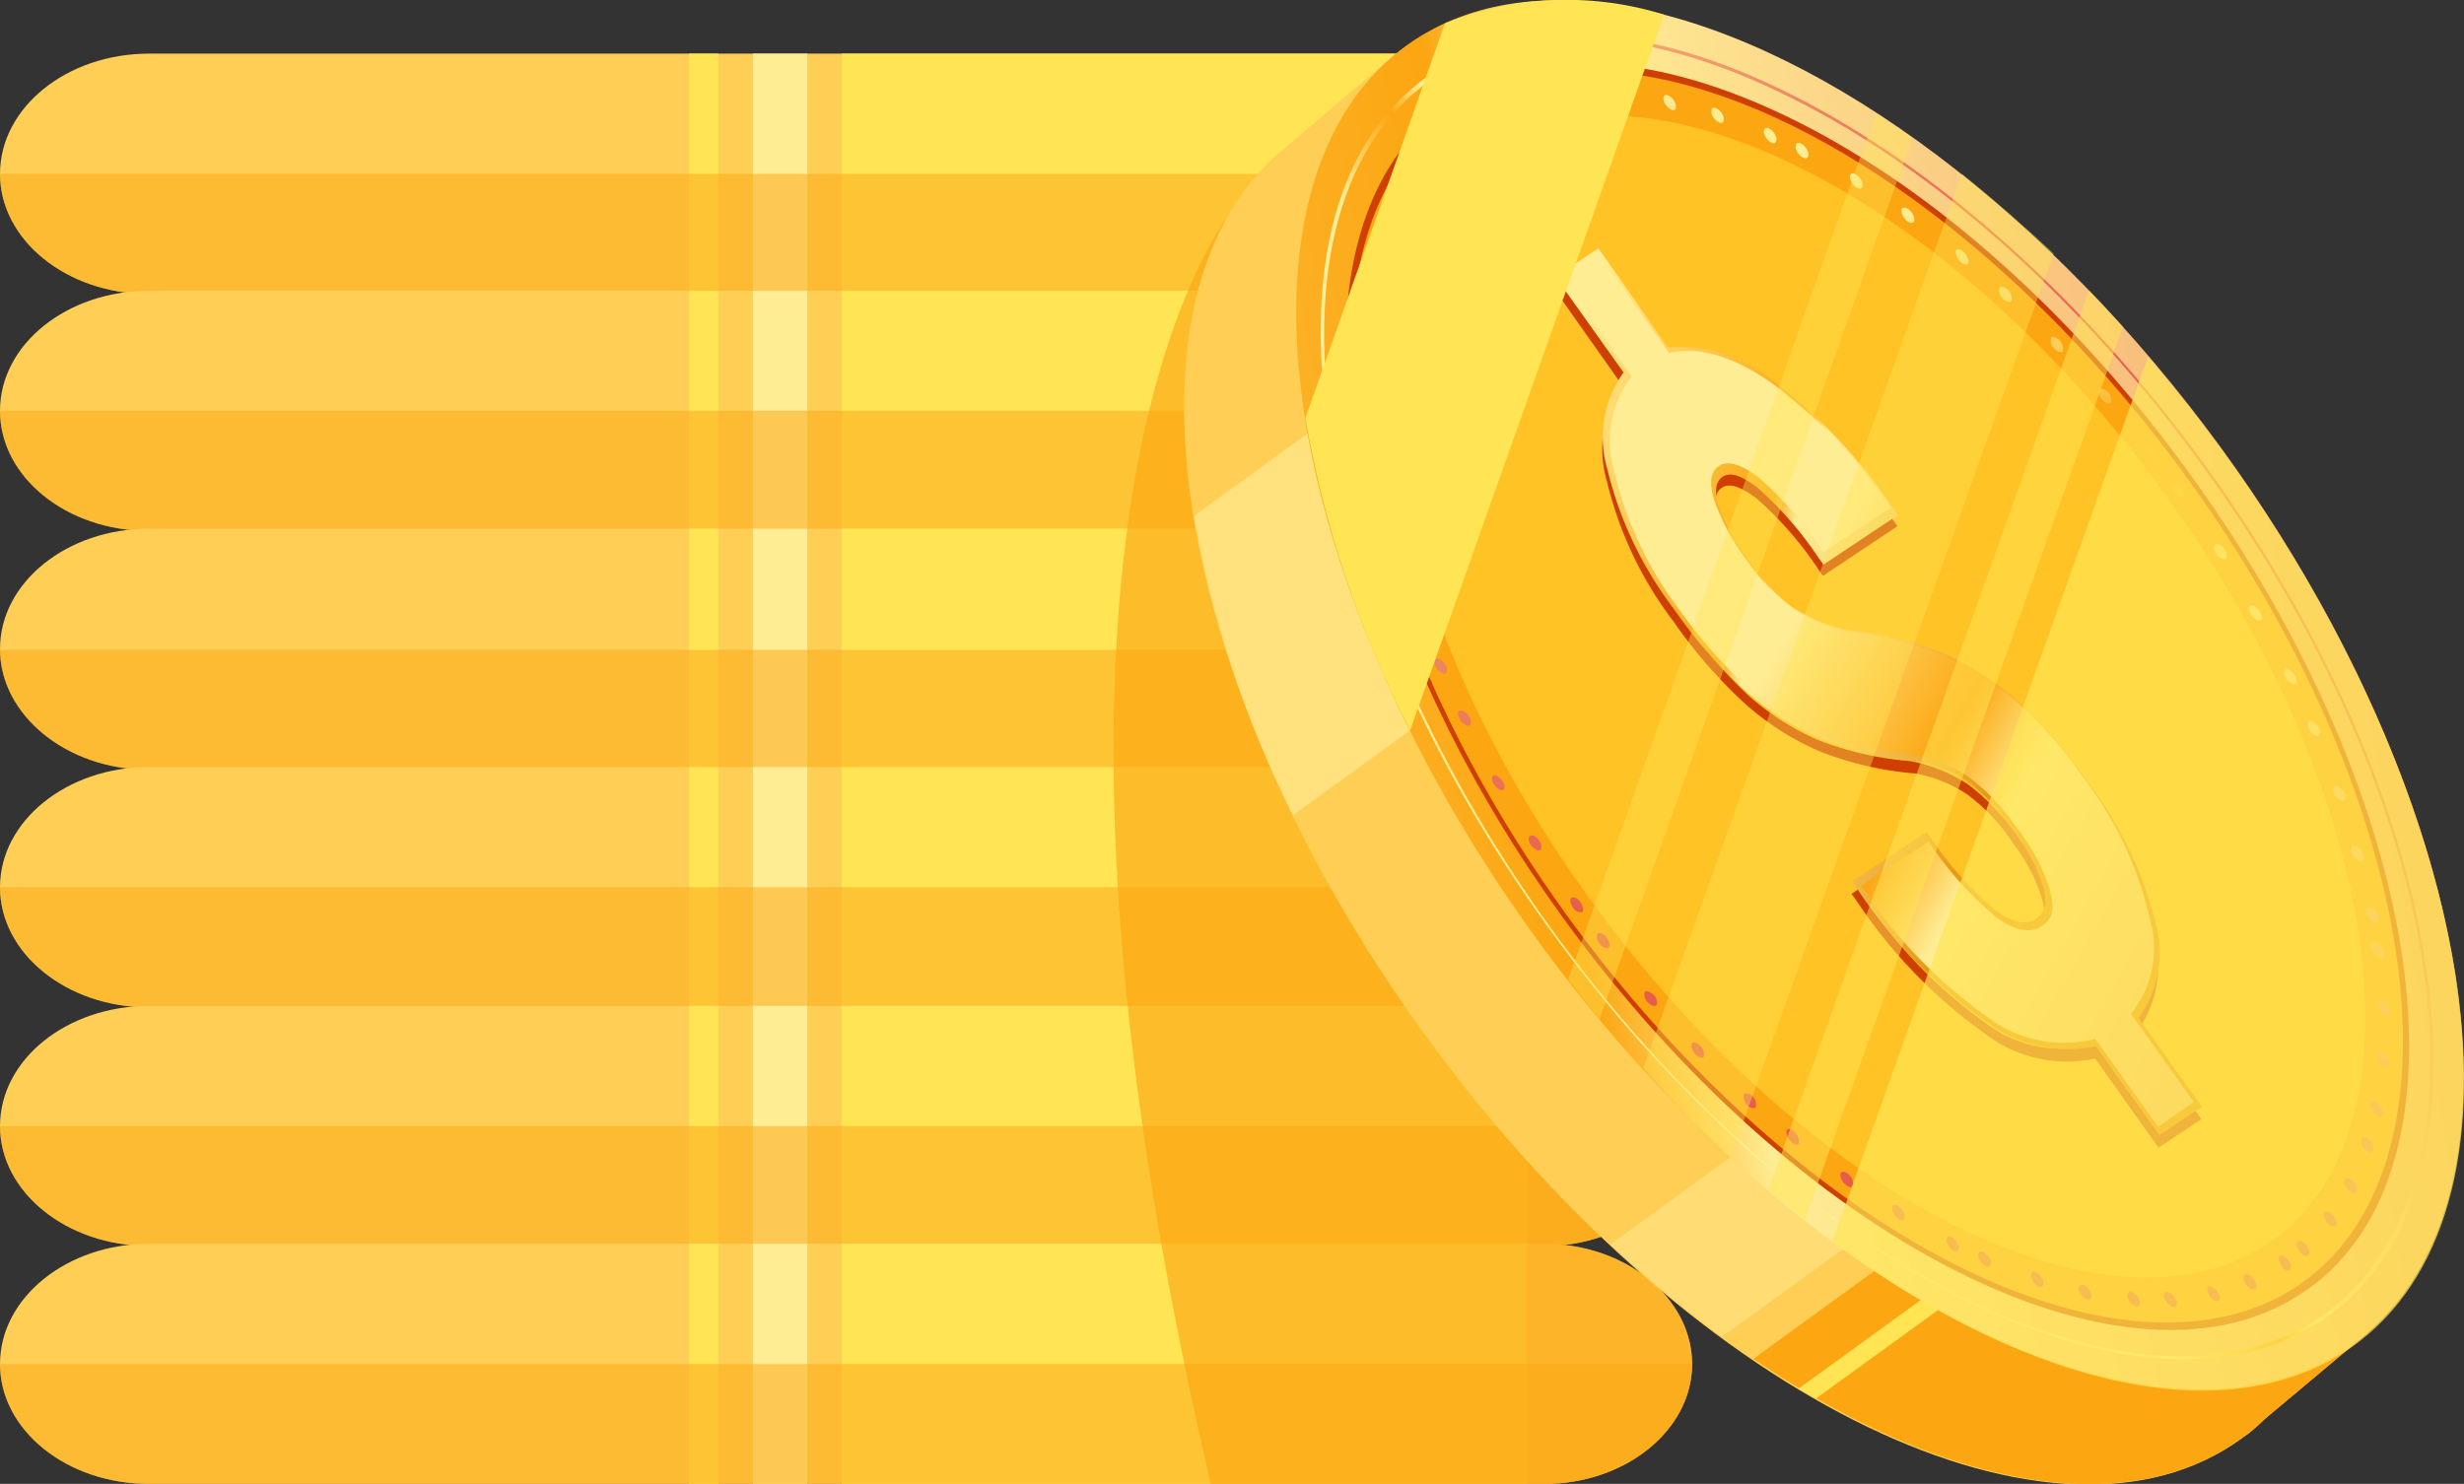 <svg xmlns="http://www.w3.org/2000/svg" xmlns:xlink="http://www.w3.org/1999/xlink" viewBox="0 0 99.21 59.76" width="100%" height="100%" preserveAspectRatio="none"><rect x="0" y="0" width="99.21" height="59.76" fill="#333333" stroke="none"/><defs><style>.cls-1{isolation:isolate;}.cls-2{fill:#ffce55;}.cls-3{fill:#ffe554;}.cls-4,.cls-8,.cls-9{fill:#ffed94;}.cls-5,.cls-8,.cls-82{opacity:0.5;}.cls-5,.cls-7,.cls-81,.cls-83{mix-blend-mode:multiply;}.cls-6,.cls-7{fill:#fca611;}.cls-7{opacity:0.63;}.cls-9{opacity:0.65;}.cls-10{fill:url(#linear-gradient);}.cls-11{fill:url(#linear-gradient-2);}.cls-12{fill:#ce3f00;}.cls-13{fill:#ffc325;}.cls-14{fill:url(#linear-gradient-3);}.cls-15{fill:url(#linear-gradient-4);}.cls-16{fill:url(#linear-gradient-5);}.cls-17{fill:url(#linear-gradient-6);}.cls-18{fill:url(#linear-gradient-7);}.cls-19{fill:url(#linear-gradient-8);}.cls-20{fill:url(#linear-gradient-9);}.cls-21{fill:url(#linear-gradient-10);}.cls-22{fill:url(#linear-gradient-11);}.cls-23{fill:url(#linear-gradient-12);}.cls-24{fill:url(#linear-gradient-13);}.cls-25{fill:url(#linear-gradient-14);}.cls-26{fill:url(#linear-gradient-15);}.cls-27{fill:url(#linear-gradient-16);}.cls-28{fill:url(#linear-gradient-17);}.cls-29{fill:url(#linear-gradient-18);}.cls-30{fill:url(#linear-gradient-19);}.cls-31{fill:url(#linear-gradient-20);}.cls-32{fill:url(#linear-gradient-21);}.cls-33{fill:url(#linear-gradient-22);}.cls-34{fill:url(#linear-gradient-23);}.cls-35{fill:url(#linear-gradient-24);}.cls-36{fill:url(#linear-gradient-25);}.cls-37{fill:url(#linear-gradient-26);}.cls-38{fill:url(#linear-gradient-27);}.cls-39{fill:url(#linear-gradient-28);}.cls-40{fill:url(#linear-gradient-29);}.cls-41{fill:url(#linear-gradient-30);}.cls-42{fill:url(#linear-gradient-31);}.cls-43{fill:url(#linear-gradient-32);}.cls-44{fill:url(#linear-gradient-33);}.cls-45{fill:url(#linear-gradient-34);}.cls-46{fill:url(#linear-gradient-35);}.cls-47{fill:url(#linear-gradient-36);}.cls-48{fill:url(#linear-gradient-37);}.cls-49{fill:url(#linear-gradient-38);}.cls-50{fill:url(#linear-gradient-39);}.cls-51{fill:url(#linear-gradient-40);}.cls-52{fill:url(#linear-gradient-41);}.cls-53{fill:url(#linear-gradient-42);}.cls-54{fill:url(#linear-gradient-43);}.cls-55{fill:url(#linear-gradient-44);}.cls-56{fill:url(#linear-gradient-45);}.cls-57{fill:url(#linear-gradient-46);}.cls-58{fill:url(#linear-gradient-47);}.cls-59{fill:url(#linear-gradient-48);}.cls-60{fill:url(#linear-gradient-49);}.cls-61{fill:url(#linear-gradient-50);}.cls-62{fill:url(#linear-gradient-51);}.cls-63{fill:url(#linear-gradient-52);}.cls-64{fill:url(#linear-gradient-53);}.cls-65{fill:url(#linear-gradient-54);}.cls-66{fill:url(#linear-gradient-55);}.cls-67{fill:url(#linear-gradient-56);}.cls-68{fill:url(#linear-gradient-57);}.cls-69{fill:url(#linear-gradient-58);}.cls-70{fill:url(#linear-gradient-59);}.cls-71{fill:url(#linear-gradient-60);}.cls-72{fill:url(#linear-gradient-61);}.cls-73{fill:url(#linear-gradient-62);}.cls-74{fill:url(#linear-gradient-63);}.cls-75{fill:url(#linear-gradient-64);}.cls-76{fill:url(#linear-gradient-65);}.cls-77{fill:url(#linear-gradient-66);}.cls-78{fill:url(#linear-gradient-67);}.cls-79{fill:url(#linear-gradient-68);}.cls-80,.cls-82{mix-blend-mode:soft-light;}.cls-81{opacity:0.4;}.cls-83{opacity:0.7;}</style><linearGradient id="linear-gradient" x1="195.11" y1="36.83" x2="295.93" y2="128.56" gradientTransform="matrix(0.72, 0.02, -0.01, 1.38, -102.27, -92.92)" gradientUnits="userSpaceOnUse"><stop offset="0" stop-color="#ffed94"/><stop offset="0.41" stop-color="#fca611"/><stop offset="0.46" stop-color="#ffed94"/><stop offset="0.99" stop-color="#e85c4b"/></linearGradient><linearGradient id="linear-gradient-2" x1="224.47" y1="84.05" x2="269.15" y2="84.05" gradientTransform="matrix(0.6, -0.41, 0.81, 1.12, -139.32, 35.45)" gradientUnits="userSpaceOnUse"><stop offset="0" stop-color="#ffed94"/><stop offset="0.3" stop-color="#ffed94"/><stop offset="0.41" stop-color="#fca611"/><stop offset="0.46" stop-color="#ffed94"/><stop offset="0.99" stop-color="#e85c4b"/></linearGradient><linearGradient id="linear-gradient-3" x1="281.44" y1="69.2" x2="246.75" y2="105.23" xlink:href="#linear-gradient-2"/><linearGradient id="linear-gradient-4" x1="260.35" y1="48.89" x2="225.65" y2="84.93" xlink:href="#linear-gradient-2"/><linearGradient id="linear-gradient-5" x1="260.74" y1="49.27" x2="226.05" y2="85.31" xlink:href="#linear-gradient-2"/><linearGradient id="linear-gradient-6" x1="281.05" y1="68.82" x2="246.35" y2="104.86" xlink:href="#linear-gradient-2"/><linearGradient id="linear-gradient-7" x1="271.17" y1="59.31" x2="236.47" y2="95.35" xlink:href="#linear-gradient-2"/><linearGradient id="linear-gradient-8" x1="270.62" y1="58.77" x2="235.92" y2="94.82" xlink:href="#linear-gradient-2"/><linearGradient id="linear-gradient-9" x1="285.53" y1="73.13" x2="250.83" y2="109.18" xlink:href="#linear-gradient-2"/><linearGradient id="linear-gradient-10" x1="256.26" y1="44.95" x2="221.56" y2="80.99" xlink:href="#linear-gradient-2"/><linearGradient id="linear-gradient-11" x1="284.59" y1="72.22" x2="249.89" y2="108.26" xlink:href="#linear-gradient-2"/><linearGradient id="linear-gradient-12" x1="257.21" y1="45.86" x2="222.51" y2="81.9" xlink:href="#linear-gradient-2"/><linearGradient id="linear-gradient-13" x1="265.71" y1="54.05" x2="231.01" y2="90.09" xlink:href="#linear-gradient-2"/><linearGradient id="linear-gradient-14" x1="276.09" y1="64.04" x2="241.39" y2="100.08" xlink:href="#linear-gradient-2"/><linearGradient id="linear-gradient-15" x1="276.91" y1="64.83" x2="242.21" y2="100.87" xlink:href="#linear-gradient-2"/><linearGradient id="linear-gradient-16" x1="264.89" y1="53.26" x2="230.19" y2="89.3" xlink:href="#linear-gradient-2"/><linearGradient id="linear-gradient-17" x1="284.25" y1="71.9" x2="249.55" y2="107.94" xlink:href="#linear-gradient-2"/><linearGradient id="linear-gradient-18" x1="257.55" y1="46.19" x2="222.85" y2="82.23" xlink:href="#linear-gradient-2"/><linearGradient id="linear-gradient-19" x1="283.33" y1="71.01" x2="248.63" y2="107.05" xlink:href="#linear-gradient-2"/><linearGradient id="linear-gradient-20" x1="258.47" y1="47.08" x2="223.77" y2="83.12" xlink:href="#linear-gradient-2"/><linearGradient id="linear-gradient-21" x1="263.16" y1="51.6" x2="228.46" y2="87.63" xlink:href="#linear-gradient-2"/><linearGradient id="linear-gradient-22" x1="278.63" y1="66.49" x2="243.93" y2="102.53" xlink:href="#linear-gradient-2"/><linearGradient id="linear-gradient-23" x1="274.21" y1="62.24" x2="239.52" y2="98.28" xlink:href="#linear-gradient-2"/><linearGradient id="linear-gradient-24" x1="267.58" y1="55.85" x2="232.88" y2="91.89" xlink:href="#linear-gradient-2"/><linearGradient id="linear-gradient-25" x1="285.16" y1="72.77" x2="250.46" y2="108.81" xlink:href="#linear-gradient-2"/><linearGradient id="linear-gradient-26" x1="256.64" y1="45.32" x2="221.94" y2="81.36" xlink:href="#linear-gradient-2"/><linearGradient id="linear-gradient-27" x1="285.36" y1="72.98" x2="250.67" y2="109.01" xlink:href="#linear-gradient-2"/><linearGradient id="linear-gradient-28" x1="256.43" y1="45.12" x2="221.73" y2="81.15" xlink:href="#linear-gradient-2"/><linearGradient id="linear-gradient-29" x1="268.67" y1="56.9" x2="233.97" y2="92.94" xlink:href="#linear-gradient-2"/><linearGradient id="linear-gradient-30" x1="273.13" y1="61.19" x2="238.43" y2="97.23" xlink:href="#linear-gradient-2"/><linearGradient id="linear-gradient-31" x1="279.55" y1="67.38" x2="244.86" y2="103.42" xlink:href="#linear-gradient-2"/><linearGradient id="linear-gradient-32" x1="262.24" y1="50.71" x2="227.54" y2="86.75" xlink:href="#linear-gradient-2"/><linearGradient id="linear-gradient-33" x1="282.7" y1="70.41" x2="248" y2="106.45" xlink:href="#linear-gradient-2"/><linearGradient id="linear-gradient-34" x1="259.09" y1="47.68" x2="224.39" y2="83.72" xlink:href="#linear-gradient-2"/><linearGradient id="linear-gradient-35" x1="282.47" y1="70.19" x2="247.77" y2="106.23" xlink:href="#linear-gradient-2"/><linearGradient id="linear-gradient-36" x1="259.32" y1="47.9" x2="224.62" y2="83.94" xlink:href="#linear-gradient-2"/><linearGradient id="linear-gradient-37" x1="261.94" y1="50.42" x2="227.24" y2="86.46" xlink:href="#linear-gradient-2"/><linearGradient id="linear-gradient-38" x1="279.86" y1="67.67" x2="245.16" y2="103.71" xlink:href="#linear-gradient-2"/><linearGradient id="linear-gradient-39" x1="272.75" y1="60.82" x2="238.05" y2="96.87" xlink:href="#linear-gradient-2"/><linearGradient id="linear-gradient-40" x1="269.05" y1="57.26" x2="234.35" y2="93.3" xlink:href="#linear-gradient-2"/><linearGradient id="linear-gradient-41" x1="285.42" y1="73.02" x2="250.72" y2="109.07" xlink:href="#linear-gradient-2"/><linearGradient id="linear-gradient-42" x1="256.38" y1="45.06" x2="221.68" y2="81.1" xlink:href="#linear-gradient-2"/><linearGradient id="linear-gradient-43" x1="285.06" y1="72.68" x2="250.37" y2="108.72" xlink:href="#linear-gradient-2"/><linearGradient id="linear-gradient-44" x1="256.73" y1="45.41" x2="222.03" y2="81.44" xlink:href="#linear-gradient-2"/><linearGradient id="linear-gradient-45" x1="267.21" y1="55.49" x2="232.51" y2="91.53" xlink:href="#linear-gradient-2"/><linearGradient id="linear-gradient-46" x1="274.58" y1="62.59" x2="239.89" y2="98.63" xlink:href="#linear-gradient-2"/><linearGradient id="linear-gradient-47" x1="278.31" y1="66.18" x2="243.61" y2="102.22" xlink:href="#linear-gradient-2"/><linearGradient id="linear-gradient-48" x1="263.49" y1="51.91" x2="228.79" y2="87.95" xlink:href="#linear-gradient-2"/><linearGradient id="linear-gradient-49" x1="283.52" y1="71.2" x2="248.82" y2="107.24" xlink:href="#linear-gradient-2"/><linearGradient id="linear-gradient-50" x1="258.27" y1="46.89" x2="223.57" y2="82.93" xlink:href="#linear-gradient-2"/><linearGradient id="linear-gradient-51" x1="284.09" y1="71.74" x2="249.39" y2="107.78" xlink:href="#linear-gradient-2"/><linearGradient id="linear-gradient-52" x1="257.71" y1="46.35" x2="223.01" y2="82.39" xlink:href="#linear-gradient-2"/><linearGradient id="linear-gradient-53" x1="264.54" y1="52.93" x2="229.85" y2="88.96" xlink:href="#linear-gradient-2"/><linearGradient id="linear-gradient-54" x1="277.25" y1="65.16" x2="242.55" y2="101.2" xlink:href="#linear-gradient-2"/><linearGradient id="linear-gradient-55" x1="275.73" y1="63.7" x2="241.03" y2="99.74" xlink:href="#linear-gradient-2"/><linearGradient id="linear-gradient-56" x1="266.06" y1="54.4" x2="231.37" y2="90.43" xlink:href="#linear-gradient-2"/><linearGradient id="linear-gradient-57" x1="284.72" y1="72.35" x2="250.02" y2="108.39" xlink:href="#linear-gradient-2"/><linearGradient id="linear-gradient-58" x1="257.08" y1="45.74" x2="222.38" y2="81.78" xlink:href="#linear-gradient-2"/><linearGradient id="linear-gradient-59" x1="285.52" y1="73.12" x2="250.82" y2="109.16" xlink:href="#linear-gradient-2"/><linearGradient id="linear-gradient-60" x1="256.27" y1="44.97" x2="221.58" y2="81" xlink:href="#linear-gradient-2"/><linearGradient id="linear-gradient-61" x1="270.24" y1="58.41" x2="235.54" y2="94.45" xlink:href="#linear-gradient-2"/><linearGradient id="linear-gradient-62" x1="271.56" y1="59.67" x2="236.86" y2="95.72" xlink:href="#linear-gradient-2"/><linearGradient id="linear-gradient-63" x1="280.77" y1="68.55" x2="246.07" y2="104.59" xlink:href="#linear-gradient-2"/><linearGradient id="linear-gradient-64" x1="261.02" y1="49.54" x2="226.32" y2="85.57" xlink:href="#linear-gradient-2"/><linearGradient id="linear-gradient-65" x1="281.71" y1="69.45" x2="247" y2="105.49" xlink:href="#linear-gradient-2"/><linearGradient id="linear-gradient-66" x1="260.09" y1="48.64" x2="225.39" y2="84.68" xlink:href="#linear-gradient-2"/><linearGradient id="linear-gradient-67" x1="241.45" y1="70.48" x2="248.6" y2="88.92" gradientTransform="matrix(0.6, -0.41, 0.81, 1.12, -139.32, 35.45)" gradientUnits="userSpaceOnUse"><stop offset="0" stop-color="#ffed94"/><stop offset="0.41" stop-color="#fca611"/><stop offset="0.46" stop-color="#ffed94"/><stop offset="0.99" stop-color="#e78900"/></linearGradient><linearGradient id="linear-gradient-68" x1="241.58" y1="63.88" x2="255.06" y2="116.93" xlink:href="#linear-gradient-2"/></defs><g class="cls-1"><g id="Layer_1"><path class="cls-2" d="M62.18,11.84H6C2.68,11.84,0,9.66,0,7H0C0,4.34,2.68,2.16,6,2.16H62.18c3.27,0,5.95,2.18,5.95,4.84h0C68.13,9.66,65.45,11.84,62.18,11.84Z"/><rect class="cls-3" x="33.89" y="2.16" width="27.61" height="9.68"/><rect class="cls-4" x="30.32" y="2.16" width="2.18" height="9.68"/><rect class="cls-3" x="27.74" y="2.16" width="1.18" height="9.68"/><g class="cls-5"><path class="cls-6" d="M6,11.84H62.18c3.27,0,5.95-2.18,5.95-4.84H0C0,9.66,2.68,11.84,6,11.84Z"/></g><path class="cls-2" d="M62.18,21.38H6C2.68,21.38,0,19.21,0,16.54H0c0-2.66,2.68-4.83,6-4.83H62.18c3.27,0,5.95,2.17,5.95,4.83h0C68.13,19.21,65.45,21.38,62.18,21.38Z"/><rect class="cls-3" x="33.89" y="11.71" width="27.61" height="9.68"/><rect class="cls-4" x="30.32" y="11.71" width="2.18" height="9.68"/><rect class="cls-3" x="27.74" y="11.71" width="1.18" height="9.68"/><g class="cls-5"><path class="cls-6" d="M6,21.38H62.18c3.27,0,5.95-2.17,5.95-4.84H0C0,19.21,2.68,21.38,6,21.38Z"/></g><path class="cls-2" d="M62.18,31H6C2.68,31,0,28.79,0,26.13H0c0-2.66,2.68-4.84,6-4.84H62.18c3.27,0,5.95,2.18,5.95,4.84h0C68.13,28.79,65.45,31,62.18,31Z"/><rect class="cls-3" x="33.89" y="21.29" width="27.61" height="9.68"/><rect class="cls-4" x="30.32" y="21.29" width="2.18" height="9.68"/><rect class="cls-3" x="27.74" y="21.29" width="1.18" height="9.68"/><g class="cls-5"><path class="cls-6" d="M6,31H62.18c3.27,0,5.95-2.17,5.95-4.83H0C0,28.79,2.68,31,6,31Z"/></g><path class="cls-2" d="M62.18,40.57H6C2.68,40.57,0,38.39,0,35.73H0c0-2.66,2.68-4.84,6-4.84H62.18c3.27,0,5.95,2.18,5.95,4.84h0C68.13,38.39,65.45,40.57,62.18,40.57Z"/><rect class="cls-3" x="33.89" y="30.89" width="27.61" height="9.68"/><rect class="cls-4" x="30.32" y="30.89" width="2.18" height="9.68"/><rect class="cls-3" x="27.74" y="30.89" width="1.18" height="9.68"/><g class="cls-5"><path class="cls-6" d="M6,40.57H62.18c3.27,0,5.95-2.18,5.95-4.84H0C0,38.39,2.68,40.57,6,40.57Z"/></g><path class="cls-2" d="M62.18,50.18H6C2.68,50.18,0,48,0,45.35H0c0-2.67,2.68-4.84,6-4.84H62.18c3.27,0,5.95,2.17,5.95,4.84h0C68.13,48,65.45,50.18,62.18,50.18Z"/><rect class="cls-3" x="33.89" y="40.51" width="27.61" height="9.68"/><rect class="cls-4" x="30.32" y="40.51" width="2.18" height="9.68"/><rect class="cls-3" x="27.74" y="40.51" width="1.18" height="9.68"/><g class="cls-5"><path class="cls-6" d="M6,50.18H62.18c3.27,0,5.95-2.17,5.95-4.83H0C0,48,2.68,50.18,6,50.18Z"/></g><path class="cls-2" d="M62.18,59.76H6C2.68,59.76,0,57.59,0,54.93H0c0-2.66,2.68-4.84,6-4.84H62.18c3.27,0,5.95,2.18,5.95,4.84h0C68.13,57.59,65.45,59.76,62.18,59.76Z"/><rect class="cls-3" x="33.89" y="50.09" width="27.61" height="9.68"/><rect class="cls-4" x="30.32" y="50.09" width="2.18" height="9.68"/><rect class="cls-3" x="27.74" y="50.09" width="1.18" height="9.68"/><g class="cls-5"><path class="cls-6" d="M6,59.76H62.18c3.27,0,5.95-2.17,5.95-4.83H0C0,57.59,2.68,59.76,6,59.76Z"/></g><path class="cls-7" d="M62.18,59.76c3.27,0,5.95-2.17,5.95-4.83,0-2.45-2.26-4.48-5.16-4.79,2.9-.32,5.16-2.35,5.16-4.79s-2.33-4.54-5.3-4.81c3-.27,5.3-2.33,5.3-4.81s-2.31-4.52-5.26-4.8c2.95-.28,5.26-2.33,5.26-4.8S65.87,21.65,63,21.34c2.91-.32,5.17-2.35,5.17-4.8s-2.18-4.4-5-4.77c2.74-.35,4.87-2.24,5-4.53l-3.28-2.7-15,3.57s-10.57,11.3-1.14,51.65H62.18Z"/><path class="cls-2" d="M93.2,54.42c3.71-7.36.42-20.92-8.62-33.07C75.19,8.74,62.72,1.84,54.83,4.3l1.42-2.18L51.69,6h0c-7.18,5.88-4.48,22,6.1,36.24s25,21.12,32.45,15.7v0l.09-.07.18-.12c.25-.2.48-.41.71-.63l4.13-3.46Z"/><path class="cls-6" d="M90.26,57.92v0l.09-.07.18-.12c.25-.2.48-.41.71-.63l4.13-3.46-2.16.76a15.55,15.55,0,0,0,1.49-6.61l-3.81-5.26-13.4,7.19-6.89,5C78.11,59.85,85.56,61.34,90.26,57.92Z"/><path class="cls-3" d="M73.12,56.32l6.32-4.58L79,51.15l-6.58,4.77Z"/><path class="cls-8" d="M69.33,53.84l4.89-3.55L72,47.22l-2.31-.63-4.85,3.52A48.45,48.45,0,0,0,69.33,53.84Z"/><path class="cls-9" d="M52.06,32.83l4.72-3.42-.37-6-3.76-5.95-4.58,3.32A43.9,43.9,0,0,0,52.06,32.83Z"/><ellipse class="cls-10" cx="75.69" cy="27.98" rx="16.96" ry="32.36" transform="translate(-1.92 50.08) rotate(-36.18)"/><path class="cls-11" d="M93.6,53.11c-7.15,4.94-20.81-1.7-30.78-15.1C52.66,24.37,50.12,8.8,57.15,3.32c.14-.11.27-.21.41-.3,3.4-2.35,8.35-2.18,14,.51,5.89,2.8,11.85,8,16.77,14.59h0c4.92,6.61,8.22,13.86,9.29,20.41S97.41,50.16,94,52.81ZM57.67,3.18l-.4.29C50.28,8.92,52.8,24.39,62.9,38c9.9,13.31,23.48,19.91,30.58,15l.4-.29C97.27,50,98.55,45,97.49,38.46s-4.35-13.71-9.23-20.28S77.45,6.46,71.6,3.69C66,1,61.05.84,57.67,3.18Z"/><path class="cls-12" d="M92.8,52C86,56.73,72.91,50.38,63.38,37.57,53.67,24.53,51.24,9.65,58,4.41c3.24-2.55,8.15-2.47,13.78.2s11.32,7.63,16,13.94c9.71,13.05,12.14,27.93,5.42,33.17ZM58.64,4.52l-.38.28C51.65,10,54,24.59,63.58,37.42S86.3,56.49,92.89,51.33s4.23-19.79-5.32-32.62C82.94,12.5,77.35,7.63,71.81,5,66.49,2.48,61.84,2.32,58.64,4.52Z"/><ellipse class="cls-6" cx="75.58" cy="28.06" rx="15.28" ry="29.15" transform="translate(-1.99 50.03) rotate(-36.18)"/><path class="cls-13" d="M86.76,19.34c8.92,12,11.15,25.61,5,30.42s-18.42-1-27.34-13-11.14-25.61-5-30.42S77.84,7.36,86.76,19.34Z"/><path class="cls-3" d="M59.34,5.2c.12.16.14.34.06.4s-.25,0-.36-.19S58.9,5.08,59,5,59.23,5,59.34,5.2Z"/><path class="cls-3" d="M92.14,50.75c.12.16.14.34.06.4s-.25,0-.36-.19-.14-.33-.06-.39S92,50.59,92.14,50.75Z"/><path class="cls-3" d="M72.81,6.19c0,.16-.07.22-.22.15a.59.59,0,0,1-.29-.4c0-.16.08-.23.22-.15A.59.59,0,0,1,72.81,6.19Z"/><path class="cls-3" d="M78.88,50.23c0,.15-.08.22-.22.15a.59.59,0,0,1-.29-.41c0-.15.07-.22.22-.15A.61.61,0,0,1,78.88,50.23Z"/><path class="cls-3" d="M95.79,38.55a.6.6,0,0,1-.3-.41c0-.15.08-.22.22-.15a.63.63,0,0,1,.29.41C96,38.56,95.93,38.62,95.79,38.55Z"/><path class="cls-3" d="M55.47,18.17a.59.59,0,0,1-.29-.41c0-.15.07-.22.21-.15a.59.59,0,0,1,.3.41C55.71,18.18,55.61,18.24,55.47,18.17Z"/><path class="cls-14" d="M87.91,20c-.09.06-.25,0-.36-.18s-.14-.34-.06-.4.25,0,.36.18S88,20,87.91,20Z"/><path class="cls-15" d="M63.69,36.74c-.09,0-.25,0-.36-.19s-.14-.33-.06-.39.25,0,.37.18S63.77,36.68,63.69,36.74Z"/><path class="cls-16" d="M59.34,5.2c.12.16.14.34.06.4s-.25,0-.36-.19S58.9,5.08,59,5,59.23,5,59.34,5.2Z"/><path class="cls-17" d="M92.14,50.75c.12.16.14.34.06.4s-.25,0-.36-.19-.14-.33-.06-.39S92,50.59,92.14,50.75Z"/><path class="cls-18" d="M72.81,6.19c0,.16-.07.22-.22.15a.59.59,0,0,1-.29-.4c0-.16.08-.23.22-.15A.59.59,0,0,1,72.81,6.19Z"/><path class="cls-19" d="M78.88,50.23c0,.15-.08.22-.22.15a.59.59,0,0,1-.29-.41c0-.15.07-.22.22-.15A.61.61,0,0,1,78.88,50.23Z"/><path class="cls-20" d="M95.79,38.55a.6.6,0,0,1-.3-.41c0-.15.08-.22.22-.15a.63.63,0,0,1,.29.41C96,38.56,95.93,38.62,95.79,38.55Z"/><path class="cls-21" d="M55.47,18.17a.59.59,0,0,1-.29-.41c0-.15.07-.22.21-.15a.59.59,0,0,1,.3.41C55.71,18.18,55.61,18.24,55.47,18.17Z"/><path class="cls-22" d="M93.3,29.65a.52.52,0,0,1-.35-.32c-.07-.17,0-.3.09-.29a.52.52,0,0,1,.35.32C93.47,29.53,93.42,29.66,93.3,29.65Z"/><path class="cls-23" d="M58.14,27.13a.53.53,0,0,1-.35-.33c-.08-.17,0-.3.09-.29a.53.53,0,0,1,.35.33C58.3,27,58.26,27.13,58.14,27.13Z"/><path class="cls-24" d="M65.49,3.87c.08.17,0,.3-.09.29a.52.52,0,0,1-.35-.32c-.07-.17,0-.3.09-.29A.52.52,0,0,1,65.49,3.87Z"/><path class="cls-25" d="M86.13,52.33c.07.17,0,.3-.09.29a.52.52,0,0,1-.35-.32c-.08-.17,0-.3.09-.29S86.06,52.16,86.13,52.33Z"/><path class="cls-26" d="M81,12.07c0,.12-.18.11-.32,0a.48.48,0,0,1-.18-.43c0-.12.17-.11.31,0A.51.51,0,0,1,81,12.07Z"/><path class="cls-27" d="M70.7,44.55c0,.11-.17.1-.31,0a.49.49,0,0,1-.18-.44c0-.11.17-.1.31,0A.47.47,0,0,1,70.7,44.55Z"/><path class="cls-28" d="M95.25,46.32a.5.5,0,0,1-.18-.44c0-.11.17-.1.31,0a.53.53,0,0,1,.19.44C95.53,46.45,95.39,46.44,95.25,46.32Z"/><path class="cls-29" d="M55.8,10.26a.51.51,0,0,1-.19-.43c0-.12.18-.11.32,0a.48.48,0,0,1,.18.43C56.08,10.4,55.94,10.39,55.8,10.26Z"/><path class="cls-30" d="M91,25c-.11,0-.27-.1-.37-.26s-.08-.33,0-.35.27.09.36.26S91.12,24.92,91,25Z"/><path class="cls-31" d="M60.5,31.83c-.1,0-.27-.1-.36-.26s-.08-.33,0-.35.27.09.37.26S60.61,31.8,60.5,31.83Z"/><path class="cls-32" d="M62.26,4c.1.17.09.33,0,.35s-.27-.09-.36-.26-.09-.32,0-.35S62.17,3.85,62.26,4Z"/><path class="cls-33" d="M89.3,52.06c.1.17.09.32,0,.34s-.27-.09-.36-.26-.09-.32,0-.34S89.21,51.89,89.3,52.06Z"/><path class="cls-34" d="M77.08,8.85c0,.14-.13.17-.28.06a.56.56,0,0,1-.24-.43c0-.13.13-.16.27-.06A.56.56,0,0,1,77.08,8.85Z"/><path class="cls-35" d="M74.62,47.68c0,.14-.13.17-.27.06a.58.58,0,0,1-.25-.43c0-.13.13-.16.28-.06A.58.58,0,0,1,74.62,47.68Z"/><path class="cls-36" d="M95.92,42.88a.56.56,0,0,1-.24-.43c0-.14.13-.16.27-.06a.58.58,0,0,1,.25.43C96.19,43,96.06,43,95.92,42.88Z"/><path class="cls-37" d="M55.23,13.78a.59.59,0,0,1-.25-.43c0-.14.14-.17.28-.06a.56.56,0,0,1,.24.43C55.49,13.85,55.37,13.88,55.23,13.78Z"/><path class="cls-38" d="M95,34.66a.55.55,0,0,1-.33-.38c0-.16,0-.26.16-.21a.58.58,0,0,1,.33.37C95.22,34.61,95.15,34.7,95,34.66Z"/><path class="cls-39" d="M56.33,22.1a.58.58,0,0,1-.33-.38c0-.16,0-.26.17-.21a.57.57,0,0,1,.32.37C56.54,22.05,56.46,22.14,56.33,22.1Z"/><path class="cls-40" d="M69.4,4.73c0,.16,0,.26-.16.21a.58.58,0,0,1-.33-.37c0-.17,0-.26.17-.22A.57.57,0,0,1,69.4,4.73Z"/><path class="cls-41" d="M82.27,51.6c0,.16,0,.26-.17.22a.61.61,0,0,1-.32-.38c0-.16,0-.26.16-.22A.6.6,0,0,1,82.27,51.6Z"/><path class="cls-42" d="M85,16.22c-.06.08-.22,0-.35-.11s-.18-.34-.11-.42.22,0,.35.11S85,16.13,85,16.22Z"/><path class="cls-43" d="M66.69,40.48c-.06.09-.22,0-.34-.11s-.18-.34-.12-.42.22,0,.35.11S66.76,40.4,66.69,40.48Z"/><path class="cls-44" d="M93.7,49.25c-.13-.15-.18-.34-.11-.42s.21,0,.34.11.18.34.12.42S93.83,49.4,93.7,49.25Z"/><path class="cls-45" d="M57.25,7.22c-.13-.14-.18-.33-.12-.41s.22,0,.35.11.18.33.11.42S57.38,7.37,57.25,7.22Z"/><path class="cls-46" d="M89.58,22.52c-.09,0-.26-.06-.36-.23s-.11-.33,0-.37.26.06.37.22S89.68,22.48,89.58,22.52Z"/><path class="cls-47" d="M62,34.25c-.1,0-.26-.06-.37-.23s-.11-.33,0-.37.26.06.36.22S62.07,34.21,62,34.25Z"/><path class="cls-48" d="M60.76,4.47c.11.16.12.33,0,.37s-.26-.06-.37-.23-.11-.33,0-.37S60.66,4.3,60.76,4.47Z"/><path class="cls-49" d="M90.77,51.55c.1.17.11.33,0,.37s-.26-.05-.36-.22-.12-.33,0-.37S90.66,51.39,90.77,51.55Z"/><path class="cls-50" d="M75,7.45c0,.14-.1.19-.25.1a.61.61,0,0,1-.27-.42c0-.15.11-.19.25-.1A.59.59,0,0,1,75,7.45Z"/><path class="cls-51" d="M76.7,49c0,.14-.11.19-.25.1a.63.63,0,0,1-.27-.42c0-.15.1-.19.25-.11A.63.63,0,0,1,76.7,49Z"/><path class="cls-52" d="M96,40.85a.63.63,0,0,1-.27-.42c0-.15.1-.2.25-.11a.63.63,0,0,1,.27.42C96.22,40.89,96.11,40.93,96,40.85Z"/><path class="cls-53" d="M55.23,15.85a.59.59,0,0,1-.26-.43c0-.14.1-.19.24-.1a.6.6,0,0,1,.27.42C55.49,15.89,55.38,15.93,55.23,15.85Z"/><path class="cls-54" d="M94.28,32.25a.59.59,0,0,1-.34-.35c0-.17,0-.28.13-.26a.56.56,0,0,1,.34.36C94.47,32.16,94.41,32.28,94.28,32.25Z"/><path class="cls-55" d="M57.11,24.52a.52.52,0,0,1-.34-.35c-.06-.17,0-.28.13-.25a.54.54,0,0,1,.34.35C57.3,24.44,57.24,24.55,57.11,24.52Z"/><path class="cls-56" d="M67.46,4.18c.06.17,0,.28-.13.25A.54.54,0,0,1,67,4.08c-.06-.17,0-.28.13-.25A.54.54,0,0,1,67.46,4.18Z"/><path class="cls-57" d="M84.19,52.09c.06.16,0,.28-.13.25a.59.59,0,0,1-.34-.35c-.06-.17,0-.28.13-.26A.58.58,0,0,1,84.19,52.09Z"/><path class="cls-58" d="M83.06,14.13c0,.1-.2.06-.33-.07a.44.44,0,0,1-.15-.43c0-.1.2-.07.33.07A.45.45,0,0,1,83.06,14.13Z"/><path class="cls-59" d="M68.6,42.54c0,.1-.2.07-.33-.07s-.2-.33-.15-.43.2-.07.33.07A.44.44,0,0,1,68.6,42.54Z"/><path class="cls-60" d="M94.56,47.93c-.13-.14-.2-.33-.15-.43s.2-.07.33.07a.44.44,0,0,1,.15.43C94.84,48.1,94.69,48.07,94.56,47.93Z"/><path class="cls-61" d="M56.44,8.59c-.13-.13-.2-.33-.15-.42s.2-.07.33.06.2.33.15.43S56.57,8.73,56.44,8.59Z"/><path class="cls-62" d="M92.36,27.55c-.11,0-.28-.12-.36-.29s0-.31.06-.32.28.13.36.3S92.48,27.55,92.36,27.55Z"/><path class="cls-63" d="M59.12,29.23a.49.49,0,0,1-.36-.3c-.09-.17-.06-.31.06-.32a.51.51,0,0,1,.36.3C59.26,29.08,59.23,29.22,59.12,29.23Z"/><path class="cls-64" d="M64,3.82c.08.17.06.32-.06.32s-.28-.12-.36-.29-.06-.32.06-.32S63.92,3.65,64,3.82Z"/><path class="cls-65" d="M87.6,52.32c.08.17.06.31-.06.32a.49.49,0,0,1-.36-.3c-.08-.17-.06-.31.06-.32A.49.49,0,0,1,87.6,52.32Z"/><path class="cls-66" d="M79.26,10.56c0,.12-.16.13-.3,0a.52.52,0,0,1-.21-.43c0-.13.15-.13.29,0A.57.57,0,0,1,79.26,10.56Z"/><path class="cls-67" d="M72.43,46c0,.12-.15.13-.29,0a.54.54,0,0,1-.21-.44c0-.12.15-.13.29,0A.51.51,0,0,1,72.43,46Z"/><path class="cls-68" d="M95.64,44.86a.54.54,0,0,1-.21-.43c0-.13.16-.13.3,0a.53.53,0,0,1,.21.44C95.92,45,95.79,45,95.64,44.86Z"/><path class="cls-69" d="M55.45,11.75a.51.51,0,0,1-.21-.43c0-.13.16-.13.3,0a.56.56,0,0,1,.21.44C55.72,11.86,55.59,11.87,55.45,11.75Z"/><path class="cls-70" d="M95.57,37.13a.61.61,0,0,1-.31-.39c0-.16.06-.24.2-.18a.6.6,0,0,1,.31.4C95.8,37.12,95.71,37.2,95.57,37.13Z"/><path class="cls-71" d="M55.72,19.61a.66.66,0,0,1-.31-.4c0-.16.06-.24.2-.18a.6.6,0,0,1,.31.4C56,19.59,55.86,19.67,55.72,19.61Z"/><path class="cls-72" d="M71.53,5.57c0,.16-.06.24-.2.18a.63.63,0,0,1-.31-.4c0-.16.06-.24.2-.18A.6.6,0,0,1,71.53,5.57Z"/><path class="cls-73" d="M80.16,50.82c0,.16-.06.24-.2.17a.61.61,0,0,1-.31-.39c0-.16.06-.24.2-.18A.6.6,0,0,1,80.16,50.82Z"/><path class="cls-74" d="M86.84,18.56c-.07.07-.23,0-.35-.15s-.16-.34-.08-.41.24,0,.36.16S86.92,18.5,86.84,18.56Z"/><path class="cls-75" d="M64.77,38.16c-.08.07-.24,0-.36-.15s-.15-.34-.07-.41.23,0,.35.16S64.85,38.1,64.77,38.16Z"/><path class="cls-76" d="M92.59,50.4c-.12-.15-.16-.33-.08-.4s.24,0,.36.15.15.34.08.41S92.71,50.56,92.59,50.4Z"/><path class="cls-77" d="M58.31,6c-.12-.15-.15-.33-.08-.4s.24,0,.36.15.16.34.08.41S58.43,6.17,58.31,6Z"/><path class="cls-12" d="M88.64,45.07l-1.73,1.15-2.55-3.59a5.42,5.42,0,0,1-4.44-1,20.55,20.55,0,0,1-5.18-5.37L74.55,36l3-2,.19.27a13.68,13.68,0,0,0,2.55,2.87c.69.53,1.24.64,1.67.35h0c.33-.23.42-.63.28-1.22A7,7,0,0,0,81.08,34a7.84,7.84,0,0,0-1.86-2,5.59,5.59,0,0,0-2.1-.85,13.37,13.37,0,0,1-3.87-.9,11.14,11.14,0,0,1-3-1.92,19.85,19.85,0,0,1-2.86-3.29,15.11,15.11,0,0,1-2.69-5.66,4.55,4.55,0,0,1,.61-3.87L62.6,11.67l1.73-1.15,2.81,3.94a5.56,5.56,0,0,1,4.18,1.31,21.48,21.48,0,0,1,4.89,5.16l.19.26-3,2-.19-.27a14.31,14.31,0,0,0-2.49-2.85c-.63-.48-1.09-.63-1.39-.43h0c-.28.19-.33.56-.16,1.14a8.53,8.53,0,0,0,1.25,2.31,7.57,7.57,0,0,0,1.67,1.77,6.41,6.41,0,0,0,2.26.94,15,15,0,0,1,4,1,11.63,11.63,0,0,1,2.9,1.93A19.63,19.63,0,0,1,84,32a15.25,15.25,0,0,1,2.72,5.66,4.47,4.47,0,0,1-.67,3.87Zm-1.82.42L88,44.73l-2.5-3.51.1-.11a4,4,0,0,0,.73-3.68,14.28,14.28,0,0,0-2.55-5.28,18.09,18.09,0,0,0-2.61-3,10.6,10.6,0,0,0-2.69-1.79,14.73,14.73,0,0,0-3.89-1,7,7,0,0,1-2.5-1.05,8.6,8.6,0,0,1-1.92-2,9.26,9.26,0,0,1-1.42-2.64c-.23-.77-.13-1.27.24-1.54s1-.09,1.83.53a13.88,13.88,0,0,1,2.52,2.83l2.42-1.61a20.21,20.21,0,0,0-4.43-4.63,5,5,0,0,0-4-1.17l-.15,0-2.73-3.84L63.27,12,66,15.79l-.1.12a4.1,4.1,0,0,0-.67,3.68,14.18,14.18,0,0,0,2.52,5.27A17.86,17.86,0,0,0,70.39,28a10.54,10.54,0,0,0,2.76,1.78,13,13,0,0,0,3.75.87,6.29,6.29,0,0,1,2.34.94,9.2,9.2,0,0,1,2.12,2.26h0a8,8,0,0,1,1.35,2.63c.18.76.06,1.3-.36,1.59h0c-.54.35-1.25.2-2.12-.46a14.23,14.23,0,0,1-2.59-2.85l-2.42,1.61a18.92,18.92,0,0,0,4.71,4.81,4.92,4.92,0,0,0,4.26.89l.14-.05Z"/><path class="cls-78" d="M88.66,44.57l-1.72,1.14-2.55-3.58a5.42,5.42,0,0,1-4.44-1,20.51,20.51,0,0,1-5.19-5.36l-.19-.27,3-2,.19.26a13.7,13.7,0,0,0,2.55,2.87c.7.53,1.25.65,1.68.36h0c.34-.23.43-.63.29-1.23a7.17,7.17,0,0,0-1.18-2.27,8.2,8.2,0,0,0-1.85-2,5.56,5.56,0,0,0-2.11-.84,13.43,13.43,0,0,1-3.87-.91,11.25,11.25,0,0,1-3-1.92,18.91,18.91,0,0,1-2.86-3.28,15.19,15.19,0,0,1-2.7-5.67A4.5,4.5,0,0,1,65.37,15l-2.74-3.85L64.36,10,67.16,14a5.63,5.63,0,0,1,4.18,1.31,21.47,21.47,0,0,1,4.89,5.16l.19.27-3,2-.19-.26a14.33,14.33,0,0,0-2.48-2.85c-.64-.49-1.09-.63-1.39-.43h0c-.28.2-.34.57-.17,1.14a8.33,8.33,0,0,0,1.26,2.31,7.56,7.56,0,0,0,1.66,1.77,6.57,6.57,0,0,0,2.27.95,14.53,14.53,0,0,1,4,1,11.45,11.45,0,0,1,2.9,1.93,19.71,19.71,0,0,1,2.79,3.21,15.33,15.33,0,0,1,2.72,5.66A4.47,4.47,0,0,1,86.11,41ZM86.85,45,88,44.23l-2.5-3.51.11-.12a4,4,0,0,0,.72-3.68,14.21,14.21,0,0,0-2.54-5.27,18.62,18.62,0,0,0-2.61-3,10.46,10.46,0,0,0-2.69-1.78,14,14,0,0,0-3.9-1,7,7,0,0,1-2.5-1.05,9.09,9.09,0,0,1-1.92-2,9.49,9.49,0,0,1-1.42-2.63c-.22-.77-.12-1.27.25-1.55s1-.08,1.82.54A14.06,14.06,0,0,1,73.34,22l2.41-1.6a19.8,19.8,0,0,0-4.43-4.63,5,5,0,0,0-4-1.17l-.14,0-2.74-3.84-1.15.77L66,15.29l-.11.11a4.1,4.1,0,0,0-.66,3.68,14,14,0,0,0,2.51,5.28,17.78,17.78,0,0,0,2.69,3.08,10.25,10.25,0,0,0,2.75,1.78,12.79,12.79,0,0,0,3.76.87,6.18,6.18,0,0,1,2.33.95,9,9,0,0,1,2.13,2.25h0a8.24,8.24,0,0,1,1.35,2.64c.18.76.06,1.29-.36,1.58h0c-.54.36-1.24.21-2.11-.45a13.92,13.92,0,0,1-2.59-2.85l-2.42,1.6a18.73,18.73,0,0,0,4.7,4.81,4.91,4.91,0,0,0,4.26.9l.15-.05Z"/><path class="cls-79" d="M81.24,33.39a8.6,8.6,0,0,0-2-2.12A5.89,5.89,0,0,0,77,30.38a13.19,13.19,0,0,1-3.82-.89,11,11,0,0,1-2.86-1.85,19.35,19.35,0,0,1-2.77-3.18A14.71,14.71,0,0,1,65,19a4.22,4.22,0,0,1,.7-3.83L63,11.34l1.45-1,2.76,3.88q1.8-.43,4.16,1.23a21,21,0,0,1,4.76,5l-2.71,1.79a14.6,14.6,0,0,0-2.6-3c-.72-.55-1.25-.71-1.6-.48s-.41.67-.21,1.35a8.91,8.91,0,0,0,1.34,2.47,7.88,7.88,0,0,0,1.79,1.9,6.77,6.77,0,0,0,2.37,1,14.53,14.53,0,0,1,4,1,11.37,11.37,0,0,1,2.8,1.86,18.58,18.58,0,0,1,2.69,3.12A14.72,14.72,0,0,1,86.56,37a4.21,4.21,0,0,1-.76,3.83l2.53,3.55-1.44,1-2.52-3.54a5.13,5.13,0,0,1-4.43-.94,19.73,19.73,0,0,1-5-5.22l2.71-1.79a14.06,14.06,0,0,0,2.67,3c.77.59,1.41.73,1.89.41s.5-.73.34-1.42A7.56,7.56,0,0,0,81.24,33.39Z"/><g class="cls-80"><path class="cls-3" d="M67,.59a13.18,13.18,0,0,0-8.82.35L52.56,16.83a44,44,0,0,0,4.22,12.58Z"/></g><g class="cls-81"><path class="cls-3" d="M69.69,46.59l13-36.38C81.45,9.05,80.22,8,79,7l-12.83,36Q67.89,45,69.69,46.59Z"/></g><g class="cls-81"><path class="cls-3" d="M64.4,41.05,77,5.56c-.49-.35-1-.7-1.47-1L63.14,39.45C63.56,40,64,40.53,64.4,41.05Z"/></g><g class="cls-82"><path class="cls-3" d="M85.48,13.16c-.45-.5-.91-1-1.37-1.47L71.2,47.94c.49.42,1,.81,1.47,1.19Z"/></g><g class="cls-83"><path class="cls-3" d="M73.78,50c8.08,6,16.29,7.83,21.25,4,7.39-5.76,4.73-22-5.94-36.39q-1.28-1.69-2.61-3.24Z"/></g></g></g></svg>